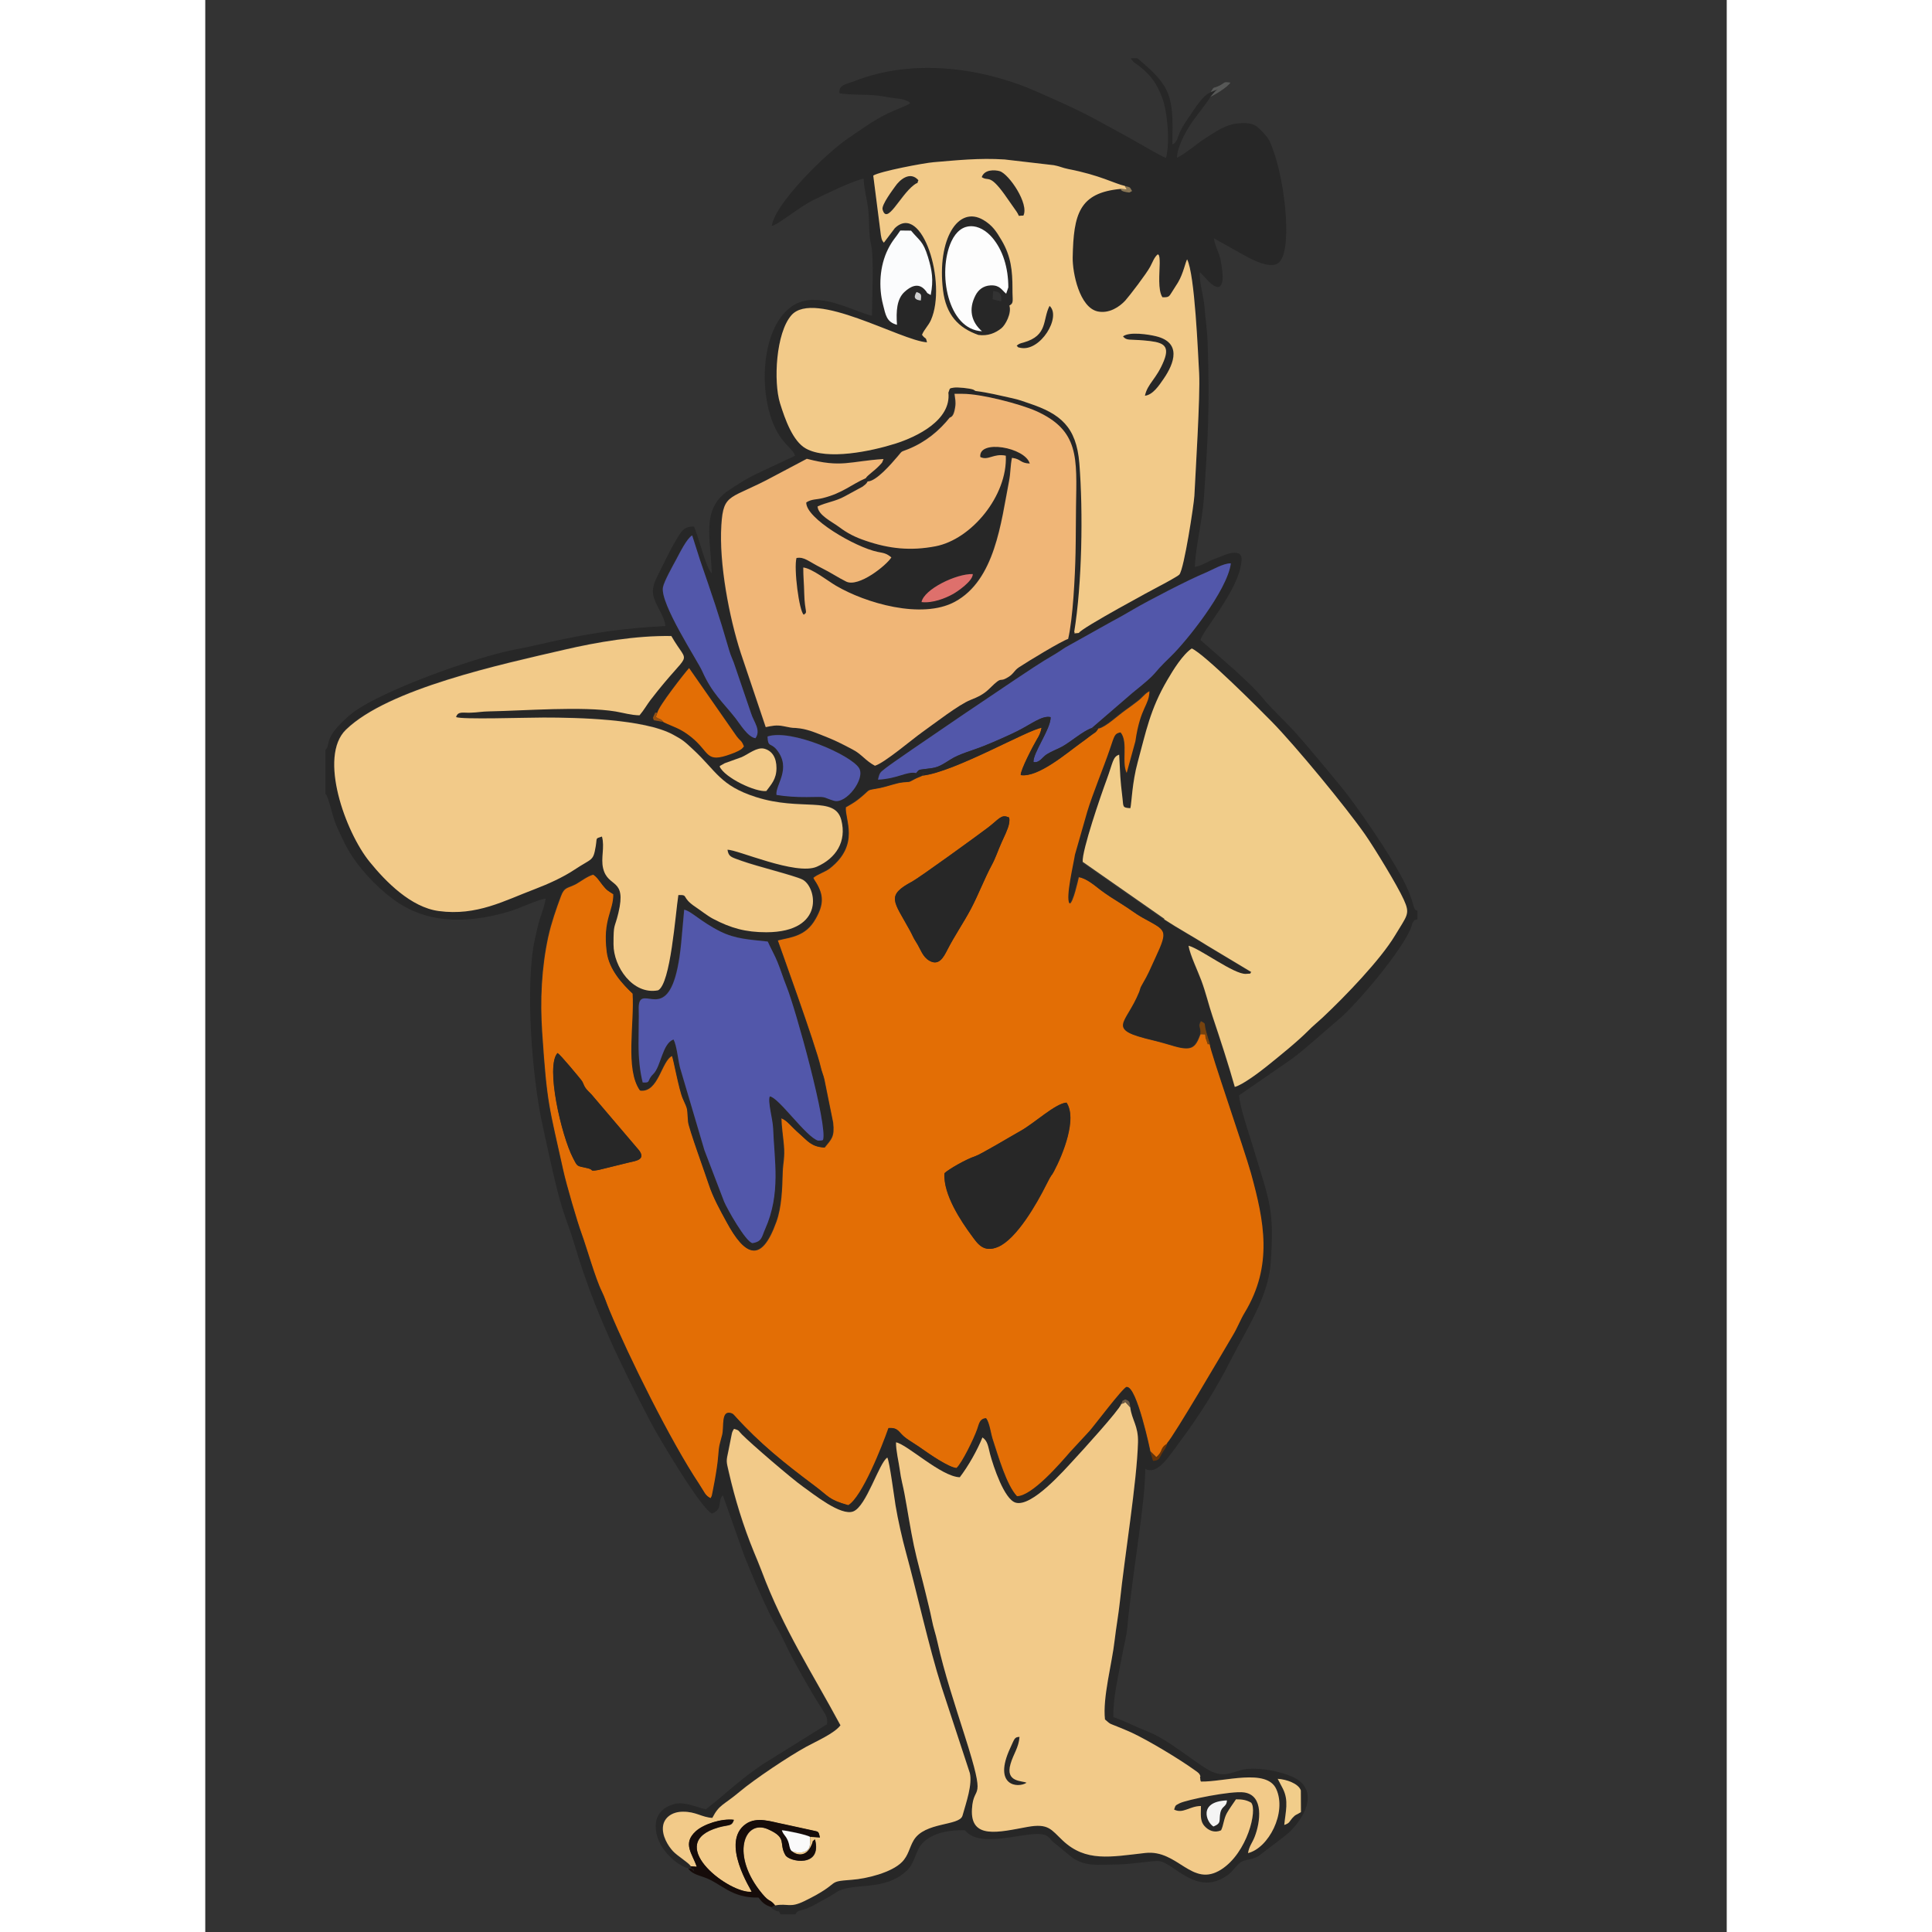 <?xml version="1.0" encoding="UTF-8" standalone="no"?>
<!DOCTYPE svg  PUBLIC '-//W3C//DTD SVG 1.1//EN'  'http://www.w3.org/Graphics/SVG/1.1/DTD/svg11.dtd'>
<!-- Creator: CorelDRAW X5 -->
<svg style="shape-rendering:geometricPrecision;text-rendering:geometricPrecision;image-rendering:optimizeQuality" xmlns="http://www.w3.org/2000/svg" fill-rule="evenodd" xml:space="preserve" height="500px" width="500px" clip-rule="evenodd" xmlns:xlink="http://www.w3.org/1999/xlink" viewBox="0 0 12764 16208">
 <rect x="0" y="0" width="12764" height="16208" fill="#333333" stroke="none"/>
 <defs>
  <style type="text/css">
   <![CDATA[
    .fil8 {fill:#160C0A}
    .fil1 {fill:rgb(39, 39, 39)}
    .fil5 {fill:#5257AA}
    .fil12 {fill:#575857}
    .fil14 {fill:#693305}
    .fil18 {fill:#6E5B45}
    .fil13 {fill:#77430E}
    .fil16 {fill:#8A7755}
    .fil17 {fill:#955011}
    .fil15 {fill:#CFD0D0}
    .fil9 {fill:#DE706C}
    .fil0 {fill:#E36E05}
    .fil3 {fill:#F0B677}
    .fil4 {fill:#F1CD8A}
    .fil2 {fill:#F2CA89}
    .fil11 {fill:#F4F4F4}
    .fil10 {fill:#FAFAFA}
    .fil7 {fill:#FBFCFD}
    .fil6 {fill:#FDFDFD}
   ]]>
  </style>
 </defs>
 <g id="Layer_x0020_1">
  <path class="fil0" d="m6202 9843c32-33 183-119 256-142 50-16 293-163 384-214 117-66 290-229 384-237 90 134-27 429-106 578-25 47-12 6-66 115-75 150-246 452-403 518-122 51-171-28-222-98-82-111-239-343-226-520zm-3246-1009c28 18 182 206 198 226 22 29 15 37 37 68 10 14 36 40 50 54l400 470c55 77-26 87-89 101l-252 62c-83 14-36-1-89-14-97-23-84-7-126-88-96-185-232-768-129-879zm3779-1980s20-1 6 63c-8 38-42 109-61 150-33 73-48 126-82 189-61 113-114 253-176 370-61 116-136 223-198 344-31 61-70 135-149 90-60-35-72-96-114-160-22-34-27-52-49-92-135-248-206-293 19-413 58-31 551-388 636-453 87-67 111-112 166-87zm759-744c-27 43-25 29-77 70-31 24-47 36-74 55-112 80-355 290-501 268-3-40 104-246 134-297 21-35 31-53 41-100-114 15-728 370-998 401-26 13-46 18-73 33-52 28-28 17-95 24-59 7-126 34-185 46-127 26-74 2-159 74-46 39-72 55-132 89-11 101 121 312-135 513-40 31-102 48-138 79 14 30 5 10 23 39 65 107 65 185-5 307-83 147-208 152-316 179 0 2 322 890 359 1058 9 43 25 75 32 109l73 361c14 120-14 139-71 210-110-5-143-57-202-108-86-74-105-114-161-138 2 75 14 148 21 228 9 100-7 146-10 221-4 147-9 297-53 419-128 357-263 285-416 3-53-97-113-203-150-318-22-70-168-470-172-521-11-128 2-91-44-194-33-74-81-342-92-361-90 39-114 309-268 291-124-176-45-560-61-812-84-79-198-200-217-349-35-273 57-344 55-485-44-29-54-30-91-77-29-36-46-67-80-89-51 13-116 65-152 83-68 34-91 21-120 99-40 108-80 222-106 339-57 263-69 533-51 803 41 610 58 617 178 1161 24 110 116 426 152 524 45 123 117 381 171 489 24 49 40 102 64 158 161 388 514 1099 751 1455 47 71 50 98 100 123l10-20c1-4 46-218 54-334 7-98 12-93 33-177 18-70-13-214 79-182 11 4 19 14 28 24 206 228 415 394 665 582 124 92 115 117 286 165 116-69 284-494 337-647 90-6 78 36 149 86 39 28 92 59 132 88 59 42 226 157 290 161 45-40 147-248 174-327 16-47 20-86 73-91 28 40 37 123 54 176 49 148 116 385 205 479 127 1 362-273 447-371l162-175c32-33 284-369 312-371 83-7 196 534 196 537l51 50c64-54 24-73 95-116 61-66 458-745 552-905 36-62 64-133 98-188 239-395 165-765 53-1169-55-198-341-1022-346-1080-36-31-3 35-34-46-9-23-4-18-8-44l-40-1c-44 116-71 149-246 94-33-10-110-31-150-41-400-94-228-125-115-402 12-29 8-31 22-57 62-110 61-117 116-234 111-237 88-224-112-336-57-32-108-73-173-113-60-37-132-83-179-119-46-35-118-99-184-108-10 41-46 205-75 221-33-50 34-328 47-407l103-360c44-147 141-381 189-523 42-125 41-132 89-143 63 84 1 254 52 344l74-269c42-292 117-298 118-425-41 17-61 53-104 85-40 30-65 50-104 77-64 45-161 138-221 152z"/>
  <path class="fil1" d="m8458 15323c-59-35-131-209 113-219-3 57-42 44-55 103-14 66 13 87-58 116zm-1569-367c-36-20-180-2-134-159 24-82 69-137 75-226-44 2-41 14-78 94-148 317 63 339 137 291zm-3805-5243c42 81 29 65 126 88 54 13 6 28 89 14l252-62c62-14 144-24 89-101l-400-470c-14-14-41-40-50-54-21-31-14-38-37-68-16-21-170-208-198-226-103 111 33 694 129 879zm3117 130c-13 178 144 409 226 520 51 70 100 149 222 98 157-66 328-368 403-518 54-108 41-67 66-115 79-149 196-445 106-578-94 8-266 171-384 237-91 51-335 198-384 214-72 23-223 110-256 142zm533-2988c-55-25-79 21-166 87-85 65-578 422-636 453-226 120-155 165-19 413 22 40 27 59 49 92 42 65 54 126 114 160 79 45 118-29 149-90 62-121 136-228 198-344 62-117 115-257 176-370 34-63 49-116 82-189 19-41 53-112 61-150 13-64-6-63-6-63zm71-3955c18 15-1 11 31 18 168 36 347-261 245-352-61 117-12 248-217 307-33 9-38 10-59 27zm892-78c31 38 54 23 176 34 147 13 224 30 167 171-64 156-136 188-159 293 67-8 119-87 155-139 96-138 151-308-61-360-60-15-224-41-278 1zm-1186-1337c57 39 62-32 191 145l101 144c33 52 0 33 57 34 52-97-121-350-198-374-41-12-128-16-151 50zm99 957c58 4 72 26 67 86l-72-17 5-68zm-94 337c-288-14-376-493-257-753 83-182 242-150 342-34 90 105 136 254 136 419l-18 53c-38-31-52-74-130-70-63 3-104 39-127 83-61 117-36 224 55 303zm228-216c40-23 25-38 25-143 1-148-12-269-90-402-46-78-78-126-153-172-214-128-391 166-340 587 25 209 130 318 297 377h1c77 9 143-16 192-56 34-27 87-127 67-191m-763-1052c-69-79-155-6-196 53-16 24-116 153-105 192 36 136 144-114 262-204 49-38 19 9 39-42zm368 1792c159 0 485 86 615 143 368 163 344 396 338 803-2 130-2 257-4 389-4 194-22 553-62 721-60 19-333 184-414 239-40 27-42 52-88 81-87 54-38-21-154 93-50 49-97 73-163 99-96 38-307 202-403 269-78 55-319 261-399 283-80-43-112-98-183-134-66-34-142-75-211-102s-154-66-234-77c-82-11-24 6-140-19-59-12-98-2-148 8l-209-621c-97-298-184-754-163-1075 18-274 75-210 439-408l278-147c293 77 353 20 643 2-16 37-2 20-37 57-43 46-98 80-112 104-121 52-192 124-358 166-58 15-94 7-141 37-5 135 411 376 599 415 50 10 70 10 115 46-41 67-275 253-379 203-67-33-130-75-201-111-120-59-148-98-216-87-23 86 22 448 61 476 38-26 8-14 4-182-2-69-8-135-8-214 72 7 206 112 273 152 249 147 722 285 998 136 339-182 389-668 455-1011 14-71 11-134 25-197 79 9 65 44 149 48-37-136-432-207-415-55 67 34 112-33 214-11 15 334-287 702-590 760-209 40-389 21-587-47-88-30-150-62-223-116-56-42-173-97-179-171 77-36 150-42 226-84l151-82c3-2 20-15 23-18 17-17 6-5 20-26 72 0 199-147 250-208 47-55 22-35 93-64 146-61 257-153 347-265 6-6 30-4 42-84 7-49 0-68-5-115h66zm980 2006c-65 6-25 5-39-9 65-398 76-1001 43-1414-25-308-161-415-421-503-51-17-83-31-141-43-111-24-197-46-309-61l-18-11c-31-12-132-22-165-17-43 7-31 8-44 40 28 234-268 374-445 430-204 64-571 141-750 41-109-61-175-245-217-380-56-180-35-591 96-739 192-216 918 214 1137 228-11-51-9-19-42-63 18-45 54-78 75-124 135-309-73-992-303-771l-92 122c-16-19-17-19-25-63l-64-500c57-36 423-105 505-112 193-16 386-37 597-23l413 48c38 6 79 24 120 32 269 52 386 122 476 142 46 12 39 4 60 42-24 10-8 16-51 8-48-9-38-19-46-26-347 33-394 211-401 576-2 128 56 418 210 452 96 21 184-38 231-91 37-40 178-225 209-284 16-30 34-82 65-105 10 15 8-1 13 28 3 13 2 36 2 50-1 80-16 224 23 283 56 2 57-7 81-46 14-22 35-54 50-79 44-74 63-170 76-193 65 125 91 787 101 957 10 186-31 838-40 1026-3 66-86 614-126 661-11 12-145 86-173 100-26 13-655 352-670 390zm-1320-259c20-108 291-239 430-235 1 59-131 148-165 167-65 37-174 78-265 68zm2988 9873c72 5 174 40 194 97l1 182c-40 26-44 18-73 51-27 31-20 41-67 57 11-113 39-204-11-303l-44-84zm-1314-3144c28-48-8-13 35-40 41 16 34 22 43 68 12 105 69 155 65 293-9 330-113 963-152 1337-11 105-32 220-44 324-21 190-102 480-81 664 54 46 35 31 107 61 35 15 81 33 118 50 143 66 402 222 529 315 14 10 34 23 40 35 15 31 1 6 4 25 3 21-1 20 7 35 194 3 552-114 632 63 90 199-65 495-237 537 10-60 35-83 56-137 47-122 80-348-89-372-107-15-483 62-541 91-42 21-33 18-46 53 75 38 129-29 225-30 1 62-11 120 28 166 35 41 87 62 141 38 23-44 21-93 49-145 21-38 52-79 76-115 49 0 86 4 127 28 55 61-33 420-250 560-248 159-361-169-638-138-292 33-499 78-693-105-98-92-118-146-298-113-237 43-478 107-463-150 13-228 128-21-60-614-78-246-173-530-229-785-17-79-33-113-49-196-13-67-34-145-50-214-30-127-72-273-99-401-31-148-51-286-79-435-12-63-29-120-40-205-8-60-33-163-31-227 95 18 380 289 535 293 71-93 146-225 190-334 45 29 47 78 64 140 27 104 118 380 214 407 135 40 404-268 492-363 59-63 377-412 394-463zm-4014-2699c-25-102-34-206-35-328l2-195c4-81-10-143 17-171 66-67 274 190 339-478l25-278c59 11 138 101 304 183 126 62 238 67 397 84 25 55 59 115 83 175 28 69 44 128 74 200 76 187 350 1177 306 1291-4 1-9 0-11 3l-30 1c-101-30-331-364-405-371-20 44 25 190 28 269 10 270 67 546-67 844-29 65-25 105-106 118-57-11-215-293-238-348l-165-431-204-690c-17-66-26-185-55-239-94 30-106 227-171 290-57 55-15 75-89 70zm3691-1847c-7-95 154-560 201-689 54-147 51-192 105-210 11 180 7 184 28 367 9 72-1 79 66 82 11-45 14-213 62-388 69-252 103-441 248-689 49-83 130-213 204-263 107 46 570 511 671 614 201 205 621 714 782 945 78 112 270 426 325 547 56 124 29 131-73 302-121 202-415 509-608 689-40 38-86 75-115 105-95 96-248 218-350 301-51 41-211 162-271 175-55-196-122-399-187-593-33-98-54-193-93-298-29-79-95-215-108-293 95 23 383 242 481 236 65-4 23 0 46-15l-368-221c-113-72-242-142-363-221l-685-478zm-3045-805c2-2 6-10 7-7l35-20 142-51c59-25 128-86 189-71 69 17 103 77 103 162 0 96-45 138-85 193-90 11-350-111-392-206zm402-251c196-67 701 155 768 265 55 89-110 304-210 274-113-34-42-34-230-31-81 1-174-5-252-18-11-84 129-219 3-378-51-64-74-16-78-112zm-923-204c13-55 223-325 265-371l398 571c38 49 40 32 62 86-17 20-14 20-47 38-21 11-38 18-62 26-218 80-172-14-335-144-92-74-140-81-230-123l-82-15c-1-25-14-4 1-38 21-48 5-12 31-29zm-151 24c-70 0-135-21-200-32-276-45-776-6-1060-1-64 1-94 9-155 11-65 2-108-16-124 37 49 22 579 4 734 4 282 0 842 11 1086 143 89 48 100 62 171 127 192 178 224 301 525 397 381 122 662-14 716 193 46 179-44 320-205 391-176 77-672-146-750-142 10 59 29 61 121 94 132 47 436 121 506 155 121 58 199 441-300 443-174 1-297-34-448-113-49-26-96-65-147-99-126-84-53-103-144-100-25 161-65 745-170 799-212 41-374-197-374-385 0-184 8-126 41-264 71-299-87-206-128-374-21-86 15-178-10-267-58 19-40 7-52 80-22 132-28 98-180 199-94 62-218 119-331 162-255 96-486 227-806 184-233-31-444-246-580-413-202-249-431-882-199-1108 355-345 1301-548 1836-672 267-62 597-119 894-114 155 271 173 85-175 537-30 39-53 82-91 127zm441-1507l66 207c105 304 154 443 245 759 10 36 29 76 38 101l146 428c23 70 84 139 36 206-65-8-130-120-167-167-106-135-197-209-280-396-37-84-355-566-329-703 9-50 83-181 109-229 31-57 91-180 136-206zm3351 1617c20 9 34 3 58 1 60-14 157-107 221-152 39-27 64-46 104-77 43-32 63-68 104-85-1 127-76 133-118 425l-74 269c-51-89 12-260-52-344-48 12-47 18-89 143-48 142-145 376-189 523l-103 360c-12 79-79 357-47 407 29-16 64-180 75-221 66 10 138 73 184 108 47 36 119 82 179 119 65 40 116 82 173 113 200 111 222 99 112 336-55 118-53 125-116 234-15 26-11 28-22 57-113 277-285 308 115 402 40 9 117 30 150 41 176 55 202 22 246-94 7-65-24-60 6-108 48 28 20 3 44 91 10 36 22 68 32 108 4 58 291 882 346 1080 111 404 186 773-53 1169-34 55-61 127-98 188-94 159-492 839-552 905-16 46-28 52-49 89-23 40-18 52-71 58l-25-80c0-3-113-544-196-537-29 3-281 338-312 371l-162 175c-85 98-321 372-447 371-89-94-157-331-205-479-17-52-26-136-54-176-53 5-57 45-73 91-27 79-129 287-174 327-65-4-231-119-290-161-40-29-94-61-132-88-71-51-60-92-149-86-53 152-221 578-337 647-170-48-162-73-286-165-251-187-459-354-665-582-9-10-17-20-28-24-92-32-61 113-79 182-21 84-26 79-33 177-8 116-53 330-54 334l-10 20c-50-25-53-53-100-123-237-355-590-1066-751-1455-23-56-39-109-64-158-54-108-126-365-171-489-36-98-128-414-152-524-120-545-137-551-178-1161-18-271-6-541 51-803 26-117 65-231 106-339 29-79 52-66 120-99 36-18 101-69 152-83 34 22 52 53 80 89 37 47 47 48 91 77 2 142-90 213-55 485 19 149 133 270 217 349 16 252-64 636 61 812 155 18 179-252 268-291 12 20 59 288 92 361 46 103 33 67 44 194 4 51 150 452 172 521 37 114 97 220 150 318 152 282 288 354 416-3 44-123 49-273 53-419 2-76 18-121 10-221-7-80-19-153-21-228 56 24 75 63 161 138 59 51 92 103 202 108 57-71 85-90 71-210l-73-361c-7-34-22-66-32-109-37-167-359-1056-359-1058 108-27 233-32 316-179 69-122 70-199 5-307-17-29-9-9-23-39 36-31 98-48 138-79 256-201 124-412 135-513 60-34 86-51 132-89 85-71 31-48 159-73 59-12 127-39 185-46 67-8 43 3 95-24 28-15 47-20 73-33 34-30-44-25 42-25-21-11-66 0-96 5-82-15-147 46-319 56 14-64 19-61 64-97 76-62 1219-837 1330-902 67-39 124-74 175-109l383-214c63-32 131-72 192-108 129-76 461-248 594-302 64-26 158-84 222-83-29 231-383 665-501 778-193 186-80 112-326 310l-342 295zm-1469-3660c41 13 42 18 36 71-47-5-67-21-36-71zm-163 276c-89-23-96-84-118-169-38-147-29-324 42-466 38-76 63-94 103-156l90 1c72 87 100 85 142 221 34 112 48 190 23 319-48-27-18-11-51-46-55-59-119-27-169 20-65 60-70 161-63 277zm-4794 3565v371c28 22 56 192 98 281 44 96 77 171 134 255 88 131 238 287 383 381 278 181 607 167 939 67 75-23 233-98 293-104-8 62-31 117-47 167-18 57-27 105-42 169-86 386-24 1167 62 1557 40 183 112 527 165 697 32 103 73 204 106 316 159 538 381 994 635 1481 63 121 421 727 517 772 97-41 41-100 91-154l181 511c68 169 139 335 215 490 38 77 84 149 120 228 64 142 228 427 317 566 26 41 49 67 41 126l-534 333c-197 130-317 254-483 381-74-16-173-65-257-46-82 19-155 72-162 169-16 204 200 360 267 369 73 2 1-2 48 8-12 6 25 42-10 3-26-30 11 32-16-27-25-34-111-84-149-125-40-43-95-131-83-213 10-67 72-118 166-118 111 0 154 47 247 52 60-115 90-102 231-221 125-105 411-296 559-377 81-44 236-113 285-179-238-444-477-803-662-1296-19-50-42-104-64-158-89-217-159-444-211-672-22-94-23-87-2-181l24-121c4-20 2-29 22-59 49 16 32 13 66 47 79 80 417 371 511 437 92 65 319 249 423 209 111-43 216-408 286-452 19 33 57 329 69 402 20 120 56 279 87 392 90 326 192 794 299 1130l237 722c23 96-30 247-59 350-1 4-2 7-3 10-29 85-315 50-408 203-38 62-43 127-100 185-86 86-294 139-419 148-232 17-70 18-397 178-127 62-136 17-247 37l-29 17 9 11c73 47 41-6 69 47h125c27-51 45-13 173-87 67-39 106-55 165-95 143-96 405 1 602-190 47-45 63-121 94-180 60-112 215-159 388-153 143 176 576-26 689 48 29 19 24 24 45 45l172 140c114 72 203 55 358 54 131-1 308-33 362-29 124 9 319 307 579 117 45-33 64-72 104-104 36-29 87-18 153-54l229-175c143-115 310-387 45-496-97-40-234-69-356-62s-188 92-334 11c-119-66-339-255-508-322-105-41-182-83-293-123-3-166 44-353 75-524 13-75 37-158 43-235 15-183 74-599 100-792 22-165 48-364 50-531 106 55 200-109 296-236 162-218 305-446 427-688 119-235 309-516 329-802 32-460-10-513-140-949-31-105-121-362-125-459l436-301c105-75 293-247 402-338 150-126 543-589 609-780 6-18 2-21 14-36 20-25 3-12 35-22v-72c-35-1-27-53-77-170-91-211-344-579-492-779-68-92-387-473-467-559-93-101-181-179-253-266-79-96-170-176-253-253l-278-244c27-92 315-411 343-650 7-56-4-79-54-82s-110 31-156 46c-64 21-118 64-180 73 7-179 63-389 76-583 35-518 49-762 31-1297-4-119-18-190-26-298-6-86-48-225-39-294 26 14 163 216 189 73 8-43-7-131-14-169-15-82-44-104-57-189l260 146c72 40 227 119 290 53 114-120 41-748-83-1013-19-40-57-77-88-107-45-44-86-47-164-44-116 5-209 78-281 122-74 46-181 140-244 167 2-92 73-217 116-283 39-60 156-203 162-225l38-43c24-21 2-2 26-20l-61 23c-64 26-123 123-177 202-28 41-51 72-74 120-24 49-28 102-69 114 9-399-2-481-293-722h-56c33 49 34 35 77 70 98 79 141 144 185 256 47 119 68 382 34 510-42-13-233-128-301-165-371-202-356-203-780-390-465-205-1043-283-1537-88-62 24-132 29-121 101 95 16 226 7 321 19 62 8 87 15 141 22 33 4 69 6 99 20 52 25 10 2 32 22-24 20-128 56-187 85-138 68-222 135-336 211-174 116-614 545-638 733 58-12 232-161 359-222 83-40 322-158 411-174 4 89 29 172 39 261 10 86 2 205 23 289 27 112 8 462 8 599-25 0-179-62-230-79-85-29-162-54-269-53-420 6-497 762-290 1118 60 103 136 144 143 190l-288 135c-97 43-200 108-273 158-230 159-144 404-137 694-51-51-108-306-150-394-84 0-103 32-170 150-35 61-82 157-110 215-34 71-86 146-53 240 27 79 89 155 94 230-330 17-569 51-861 111-138 28-267 62-400 86-312 57-1164 356-1390 553-234 203-147 243-204 292z"/>
  <path class="fil2" d="m3644 6e3c38-45 61-88 91-127 347-452 330-267 175-537-297-5-627 52-894 114-534 124-1481 327-1836 672-233 226-4 859 199 1108 136 168 347 382 580 413 320 43 551-88 806-184 113-43 238-100 331-162 152-101 158-68 180-199 12-73-6-61 52-80 25 89-11 181 10 267 41 168 199 76 128 374-33 138-41 81-41 264 0 187 162 426 374 385 105-54 145-639 170-799 91-3 18 16 144 100 51 34 98 73 147 99 150 79 274 113 448 113 499-2 421-385 300-443-71-34-374-108-506-155-92-33-111-34-121-94 78-4 575 219 750 142 161-71 251-211 205-391-53-207-335-71-716-193-301-96-333-219-525-397-71-66-82-79-171-127-244-132-803-143-1086-143-155 0-685 18-734-4 16-52 59-34 124-37 61-2 91-10 155-11 284-5 783-45 1060 1 64 11 130 31 200 32z"/>
  <path class="fil2" d="m7875 2856c-122-11-145 4-176-34 54-42 217-16 278-1 212 52 157 222 61 360-36 52-88 132-155 139 23-105 96-137 159-293 57-141-20-158-167-171zm-1068 44c21-17 26-18 59-27 206-59 156-190 217-307 102 91-77 388-245 352-32-7-13-3-31-18zm-61-337c21 64-33 164-67 191-50 40-113 67-193 56-167-59-272-168-297-377-51-421 125-715 340-587 75 45 107 94 153 172 78 133 90 254 90 402-1 105 14 121-25 143zm-763-1052c-20 51 10 4-39 42-117 90-225 340-262 204-10-39 89-169 105-192 40-59 127-132 196-53zm880 298c-57-2-23 18-57-34l-101-144c-128-177-133-106-191-145 23-66 109-62 151-50 77 23 250 276 198 374zm-628 1483c14-32 1-34 44-40 33-5 134 5 165 17l18 11c112 14 198 37 309 61 59 13 91 26 141 43 260 87 396 194 421 503 33 413 22 1016-43 1414 15 14-26 15 39 9 14-38 644-377 670-390 28-14 163-87 173-100 40-47 123-595 126-661 9-188 50-840 40-1026-10-170-36-832-101-957-14 23-32 119-76 193-15 24-36 57-50 79-25 39-25 48-81 46-40-59-24-203-23-283 0-14 0-37-2-50-6-29-3-14-13-28-31 23-48 75-65 105-31 58-173 244-209 284-48 52-135 111-231 91-153-33-212-324-210-452 7-365 54-543 401-576l56 4c-10-7-11-19-19-29-89-20-207-90-476-142-42-8-82-26-120-32l-413-48c-211-14-404 7-597 23-82 7-447 76-505 112l64 500c8 44 10 44 25 63l92-122c230-220 439 463 303 771-20 46-57 79-75 124 33 44 31 12 42 63-219-14-945-444-1137-228-131 148-152 559-96 739 42 135 107 319 217 380 179 100 547 23 750-41 177-56 472-196 445-430z"/>
  <path class="fil3" d="m6247 3502c-90 112-201 205-347 265-71 29-46 9-93 64-52 61-178 208-250 208-14 21-3 9-20 26-3 3-19 15-23 18l-151 82c-77 42-149 48-226 84 5 74 123 129 179 171 73 55 135 86 223 116 198 68 378 87 587 47 303-58 605-426 590-760-102-22-147 44-214 11-17-151 378-81 415 55-84-4-70-38-149-48-14 63-11 126-25 197-67 344-117 829-455 1011-277 149-749 11-998-136-68-40-201-145-273-152 0 79 7 145 8 214 4 168 34 156-4 182-39-28-85-389-61-476 68-11 96 27 216 87 71 35 134 78 201 111 104 51 338-136 379-203-45-36-65-36-115-46-188-39-604-281-599-415 47-30 83-22 141-37 166-42 237-114 358-166 14-25 69-59 112-104 35-37 21-20 37-57-289 19-350 75-643-2l-278 147c-364 198-422 133-439 408-21 321 66 777 163 1075l209 621c50-10 89-20 148-8 116 24 58 8 140 19 80 11 165 50 234 77s145 67 211 102c71 37 103 91 183 134 79-22 320-228 399-283 96-68 307-232 403-269 66-26 113-49 163-99 115-114 67-39 154-93 46-28 48-54 88-81 82-54 354-219 414-239 40-168 58-527 62-721 3-132 2-259 4-389 6-407 30-640-338-803-130-57-456-144-615-143h-66c5 47 13 65 5 115-12 80-36 78-42 84z"/>
  <path class="fil2" d="m6890 14956c-74 48-284 26-137-291 37-80 35-92 78-94-6 89-51 143-75 226-47 157 98 140 134 159zm794-3176c-18 51-335 400-394 463-88 95-357 403-492 363-95-28-186-303-214-407-16-61-19-110-64-140-44 109-119 241-190 334-155-4-440-275-535-293-2 64 23 167 31 227 11 86 29 142 40 205 28 150 48 287 79 435 27 128 69 274 99 401 16 69 37 147 50 214 16 83 32 117 49 196 56 254 151 539 229 785 189 593 73 386 60 614-15 258 227 193 463 150 180-33 200 21 298 113 194 183 401 138 693 105 276-31 390 297 638 138 218-140 305-499 250-560-41-24-78-28-127-28-24 36-55 78-76 115-28 51-27 100-49 145-54 24-106 3-141-38-39-46-27-104-28-166-97 1-150 68-225 30 13-34 4-32 46-53 58-29 434-106 541-91 169 24 136 251 89 372-21 54-46 77-56 137 172-42 327-339 237-537-80-177-438-59-632-63-8-15-3-14-7-35-3-19 11 7-4-25-6-12-26-25-40-35-127-92-386-248-529-315-38-17-83-36-118-50-72-30-54-15-107-61-21-183 60-473 81-664 12-104 33-220 44-324 39-374 143-1007 152-1337 4-138-52-188-65-293l-43-47c-14 18-20 10-35 19z"/>
  <path class="fil4" d="m8045 7713c121 79 250 149 363 221l368 221c-23 15 19 11-46 15-98 6-386-213-481-236 13 78 79 214 108 293 39 106 60 200 93 298 65 194 132 398 187 593 61-13 220-133 271-175 102-82 254-204 350-301 29-30 75-68 115-105 192-180 487-487 608-689 102-171 130-178 73-302-55-121-247-435-325-547-161-230-581-740-782-945-101-103-564-567-671-614-75 50-156 180-204 263-146 248-180 437-249 689-48 175-51 344-62 388-67-4-58-10-66-82-22-183-18-187-28-367-54 18-51 63-105 210-48 129-208 594-201 689l685 478z"/>
  <path class="fil2" d="m4072 15658l52 4c-37-112-122-194-8-298 64-59 214-109 319-96-20 65-49 32-170 77-393 146 138 546 320 527-2-13-267-417-49-569 94-66 217-17 315 1l247 54c50 11 47 7 59 58l-83-6c-1 53 7 93-27 115-38 24-85 18-124 5 4 13 112 82 167-55 18-45-7-11 26-43 62 240-217 189-248 132-59-100 21-143-146-217-201-89-318 219-48 542 66 79 60 39 107 96 111-20 120 25 247-37 327-160 165-161 397-178 125-9 333-61 419-148 57-57 62-122 100-185 93-153 380-118 408-203 1-3 2-7 3-10 29-103 82-254 59-350l-237-722c-107-336-209-803-299-1130-31-113-67-272-87-392-12-73-50-368-69-402-70 45-175 410-286 452-104 40-331-144-423-209-93-66-431-356-511-437-34-34-17-32-66-47-20 30-17 39-22 59l-24 121c-20 94-20 87 2 181 52 228 122 455 211 672 22 54 45 107 64 158 185 494 424 853 662 1296-49 67-204 135-285 179-148 81-434 272-559 377-142 119-171 106-231 221-92-6-136-53-247-52-94 0-156 52-166 118-13 82 43 170 83 213 38 41 124 91 149 125z"/>
  <path class="fil5" d="m3669 9081c74 5 32-15 89-70 65-62 77-260 171-290 28 54 37 173 55 239l204 690 165 431c23 56 180 337 238 348 81-13 77-53 106-118 133-299 77-574 67-844-3-80-47-225-28-269 74 7 304 341 405 371l30-1c2-4 7-2 11-3 44-114-230-1104-306-1291-29-72-46-131-74-200-24-60-58-119-83-175-159-17-271-22-397-84-165-82-245-172-304-183l-25 278c-65 668-273 411-339 478-27 28-14 90-17 171l-2 195c0 122 10 226 35 328z"/>
  <path class="fil5" d="m5964 6486c25-28 16-27 67-33 105-12 115-13 218-79 78-50 186-76 287-117 85-34 204-87 277-123 116-58 208-134 279-117 2 99-148 298-144 377 52 8 73-40 111-65 46-29 92-44 130-65 75-43 172-129 246-155l342-295c246-198 133-124 326-310 118-113 472-548 501-778-65-1-158 57-222 83-133 55-465 227-594 302-61 36-129 75-192 108l-383 214c-51 36-108 70-175 109-111 65-1254 840-1330 902-45 37-50 33-64 97 172-10 237-71 319-56z"/>
  <path class="fil5" d="m4085 4492c-45 25-105 148-136 206-26 48-100 180-109 229-26 137 292 619 329 703 83 188 174 261 280 396 37 47 103 159 167 167 48-68-14-136-36-206l-146-428c-9-25-28-65-38-101-91-315-141-455-245-759l-66-207z"/>
  <path class="fil5" d="m5275 6718c101 30 265-185 210-274-68-110-572-332-768-265 4 96 27 48 78 112 126 159-14 294-3 378 78 13 172 19 252 18 188-3 117-4 230 31z"/>
  <path class="fil6" d="m6517 2780c-91-79-116-186-55-303 23-44 63-80 127-83 78-3 92 39 130 70l18-53c0-165-46-314-136-419-100-116-258-147-342 34-119 260-30 739 257 753z"/>
  <path class="fil0" d="m3794 5976l-14 39c34 24 39 10 65 44 90 43 138 50 230 123 163 130 117 224 335 144 24-9 41-15 62-26 33-18 30-18 47-38-22-54-24-37-62-86l-398-571c-42 47-252 316-265 371z"/>
  <path class="fil7" d="m5803 2726c-8-116-2-217 63-277 51-47 114-79 169-20 33 35 3 20 51 46 25-128 11-207-23-319-42-136-70-134-142-221l-90-1c-40 62-65 80-103 156-71 142-80 319-42 466 22 85 28 146 118 169z"/>
  <path class="fil8" d="m4072 15658c26 59-11-2 16 27 35 39-2 3 10-3-47-10 25-5-48-8 29 41 70 53 135 75 141 48 225 176 456 170 34 44 52 61 109 81l29-17c-47-57-41-18-107-96-270-323-152-631 48-542 167 74 88 117 146 217 31 57 310 109 248-132-32 32-8-2-26 43-55 137-162 68-167 55-22-19-18-54-34-90-23-49-32-39-50-85 39 1 215 39 236 55l83 6c-12-51-8-47-59-58l-247-54c-98-18-221-66-315-1-218 152 47 556 49 569-182 19-712-381-320-527 121-45 150-12 170-77-105-12-254 37-319 96-114 104-30 186 8 298l-52-4z"/>
  <path class="fil1" d="m5964 6486c30-5 75-15 96-5-86 0-8-5-42 25 270-31 883-385 998-401-10 47-20 65-41 100-31 52-138 257-134 297 146 22 389-187 501-268 28-20 43-31 74-55 53-41 50-27 77-70-24 2-38 8-58-1-74 27-171 113-246 155-38 21-83 36-130 65-39 25-59 73-111 65-5-79 145-278 144-377-71-17-163 59-279 117-74 37-192 89-277 123-101 41-210 67-287 117-103 66-113 67-218 79-51 6-42 5-67 33z"/>
  <path class="fil2" d="m4315 6430c42 95 302 217 392 206 40-55 85-98 85-193 0-84-34-144-103-162-61-15-131 45-189 71l-142 51-35 20c-1-3-5 5-7 7z"/>
  <path class="fil9" d="m6009 5051c91 11 199-31 265-68 34-19 166-108 165-167-138-4-409 127-430 235z"/>
  <path class="fil4" d="m9041 15007c50 100 22 190 11 303 47-16 40-26 67-57 29-33 33-25 73-51l-1-182c-20-58-122-93-194-97l44 84z"/>
  <path class="fil10" d="m4922 15530c40 14 87 19 124-5 34-22 27-62 27-115-21-16-197-54-236-55 18 46 27 35 50 85 16 36 12 71 34 90z"/>
  <path class="fil11" d="m8458 15323c71-29 44-49 58-116 13-59 52-46 55-103-244 10-172 184-113 219z"/>
  <path class="fil12" d="m8435 772l61-23c-25 17-2-1-26 20l-38 43c33-13 147-82 168-119-61-10-43 1-91 25-60 30-39-2-74 54z"/>
  <path class="fil13" d="m8348 8676l40 1c4 26 0 21 8 44 31 82-2 15 34 46-10-40-22-71-32-108-24-88 4-63-44-91-30 48 1 42-6 108z"/>
  <path class="fil14" d="m7927 12176l25 80c54-6 49-18 71-58 21-37 33-43 49-89-71 43-31 62-95 116l-51-50z"/>
  <path class="fil15" d="m6003 2521c6-52 5-57-36-71-30 50-10 66 36 71z"/>
  <path class="fil16" d="m7678 1585c8 7-1 17 46 26 42 8 27 2 51-8-21-38-14-30-60-42 8 9 9 22 19 29l-56-4z"/>
  <path class="fil17" d="m3845 6058c-26-33-31-19-65-44l14-39c-25 17-9-18-31 29-15 34-2 13-1 38l82 15z"/>
  <path class="fil18" d="m7683 11780c16-9 22-1 35-19l43 47c-9-46-2-52-43-68-44 27-8-9-35 40z"/>
 </g>
</svg>
